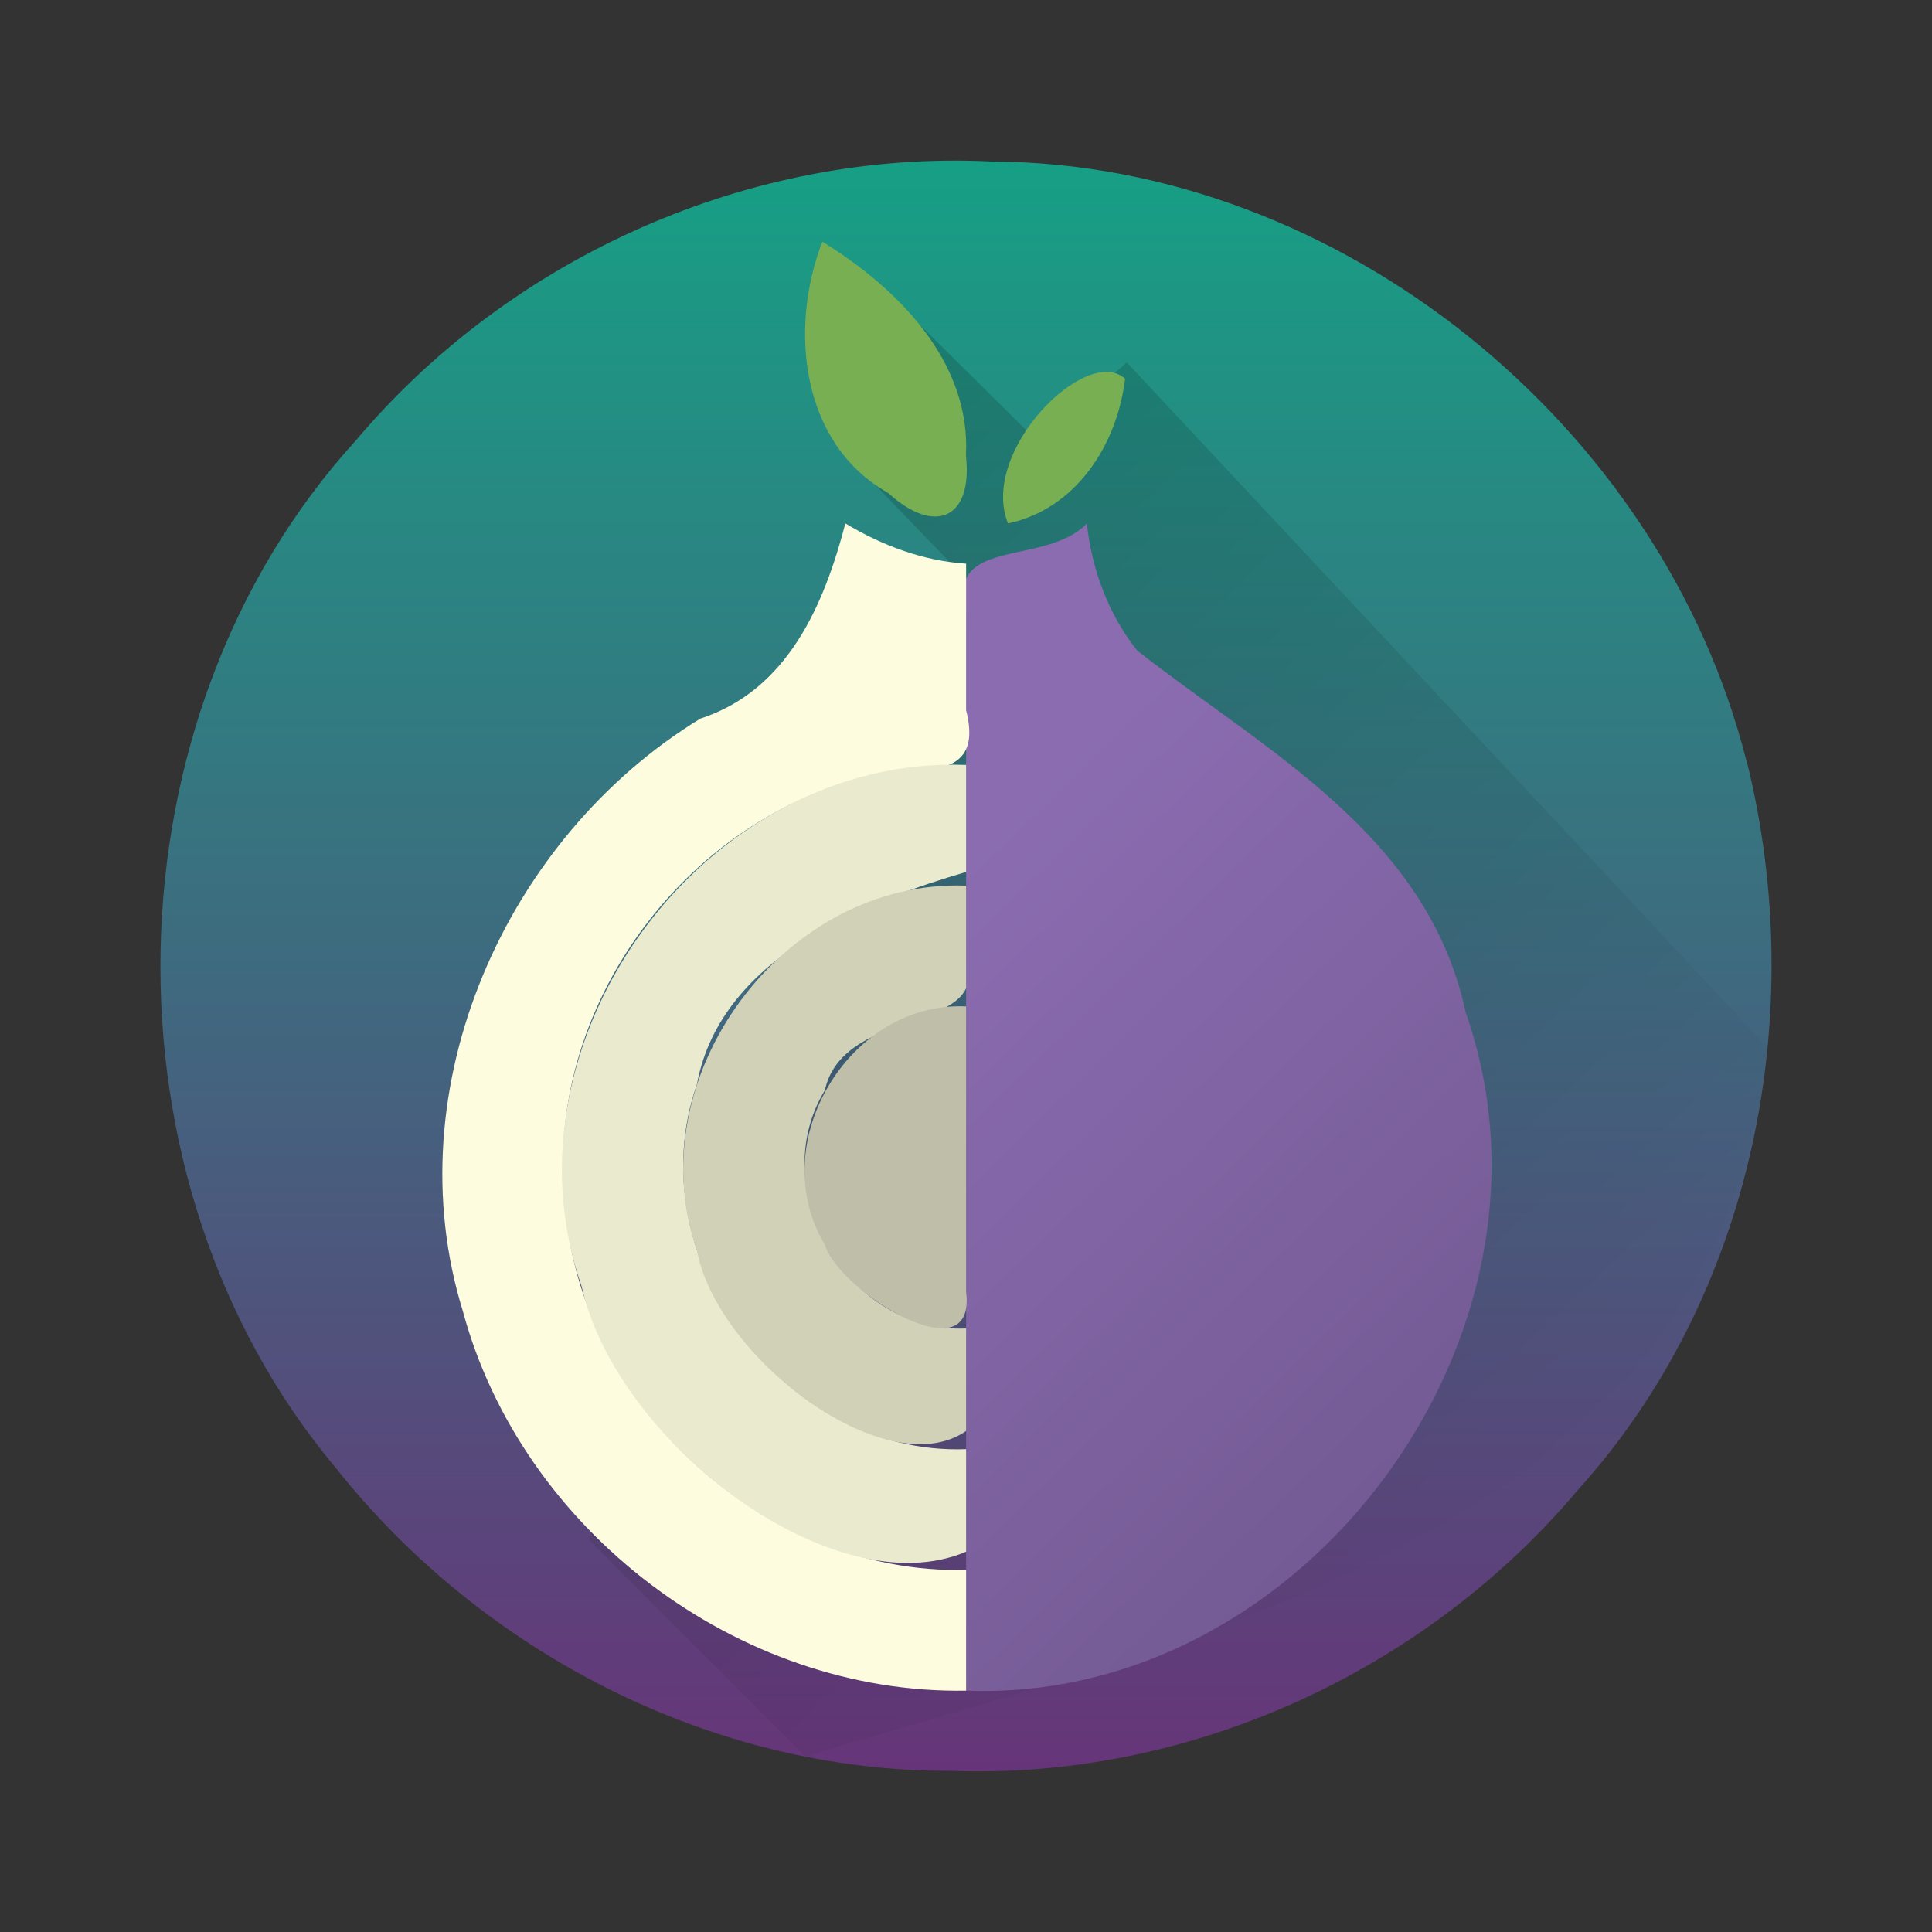 <?xml version="1.0" encoding="UTF-8" standalone="no"?><!DOCTYPE svg PUBLIC "-//W3C//DTD SVG 1.1//EN" "http://www.w3.org/Graphics/SVG/1.1/DTD/svg11.dtd"><svg height="64" version="1.1" viewBox="0 0 48 48" width="64" xmlns="http://www.w3.org/2000/svg"><rect x="0" y="0" width="48" height="48" fill="#333333" stroke="none"/><defs><linearGradient gradientTransform="translate(.003 .004)" gradientUnits="userSpaceOnUse" id="f" x1="11.825" x2="38.882" y1="8.318" y2="37.24"><stop offset="0"/><stop offset="1" stop-opacity="0"/></linearGradient><linearGradient gradientTransform="translate(.003 .004)" gradientUnits="userSpaceOnUse" id="e" x2="0" y1="43.943" y2="3.77"><stop offset="0" stop-color="#663579"/><stop offset="1" stop-color="#16a085"/></linearGradient><linearGradient gradientTransform="translate(.003 .004)" gradientUnits="userSpaceOnUse" id="d" x1="37.46" x2="23.68" y1="35.601" y2="21.467"><stop offset="0" stop-color="#735a93"/><stop offset="1" stop-color="#8b6cb1"/></linearGradient></defs><path d="m43.393 18.919c-2.092-8.333-10.098-14.867-18.748-14.906-5.986-0.3-11.949 2.356-15.804 6.931-6.275 6.888-6.489 18.365-0.516 25.504 3.656 4.619 9.37 7.569 15.294 7.548 5.92 0.224 11.777-2.457 15.582-6.978 4.375-4.838 5.748-11.848 4.197-18.103" fill="url(#e)"/><path d="m43.914 26.024c-5.307-5.673-10.614-11.347-15.921-17.02-0.734 0.658-1.469 1.316-2.203 1.974-1.156-1.144-2.311-2.287-3.467-3.431-0.423 1.262-0.845 2.524-1.268 3.786 0.997 1.033 1.993 2.065 2.99 3.098-3.143 7.936-6.287 15.873-9.43 23.809l5.394 5.394c6.089-1.836 12.5-3.318 17.785-7.027 3.502-2.417 5.714-6.373 6.12-10.586" fill="url(#f)" opacity="0.2"/><path d="m20.431 6.004c-0.83 2.145-0.545 5.019 1.639 6.246 1.148 1.052 2.103 0.642 1.929-0.923 0.129-2.35-1.714-4.184-3.569-5.322" fill="#78af52"/><path d="m25.043 13.004c-0.722-1.799 1.959-4.462 2.909-3.594-0.193 1.631-1.214 3.237-2.909 3.594z" fill="#78af52"/><path d="m27.003 13.004c-1.035 1.085-3.552 0.3-3 2.245v26.755c8.428 0.321 15.212-8.891 12.414-16.841-0.938-4.415-4.977-6.504-8.16-8.996-0.719-0.9-1.133-2.022-1.254-3.163" fill="url(#d)"/><path d="m21.003 13.004c-0.529 2.024-1.433 4.142-3.603 4.85-4.843 2.957-7.611 9.185-5.904 14.709 1.467 5.465 6.844 9.539 12.507 9.441v-3c-5.063 0.121-9.7-4.174-9.971-9.231-0.496-4.956 3.284-9.839 8.201-10.613 1.24 8e-3 2.125-0.108 1.77-1.514v-3.642c-1.068-0.068-2.089-0.452-3-1z" fill="#fdfcdf"/><path d="m24.003 19.004c-6.485-0.246-11.697 6.839-9.553 12.955 0.868 3.897 6.279 7.987 9.553 6.592v-2.547c-4.539 0.172-8.188-4.787-6.687-9.069 0.602-3.262 4.431-4.604 6.687-5.271v-2.661z" fill="#eaeace" stroke-width="2"/><path d="m24.003 22.004c-4.539-0.172-8.188 4.787-6.687 9.069 0.504 2.667 4.702 5.85 6.687 4.479v-2.547c-2.919 0.133-5.024-3.421-3.51-5.918 0.396-1.777 3.055-1.542 3.51-2.535v-2.547z" fill="#d1d1b8" stroke-width="2"/><path d="m24.003 25.004c-2.919-0.133-5.024 3.421-3.51 5.918 0.316 1.13 3.776 3.312 3.51 1.177v-7.095z" fill="#bfbfa9" stroke-width="2"/></svg>